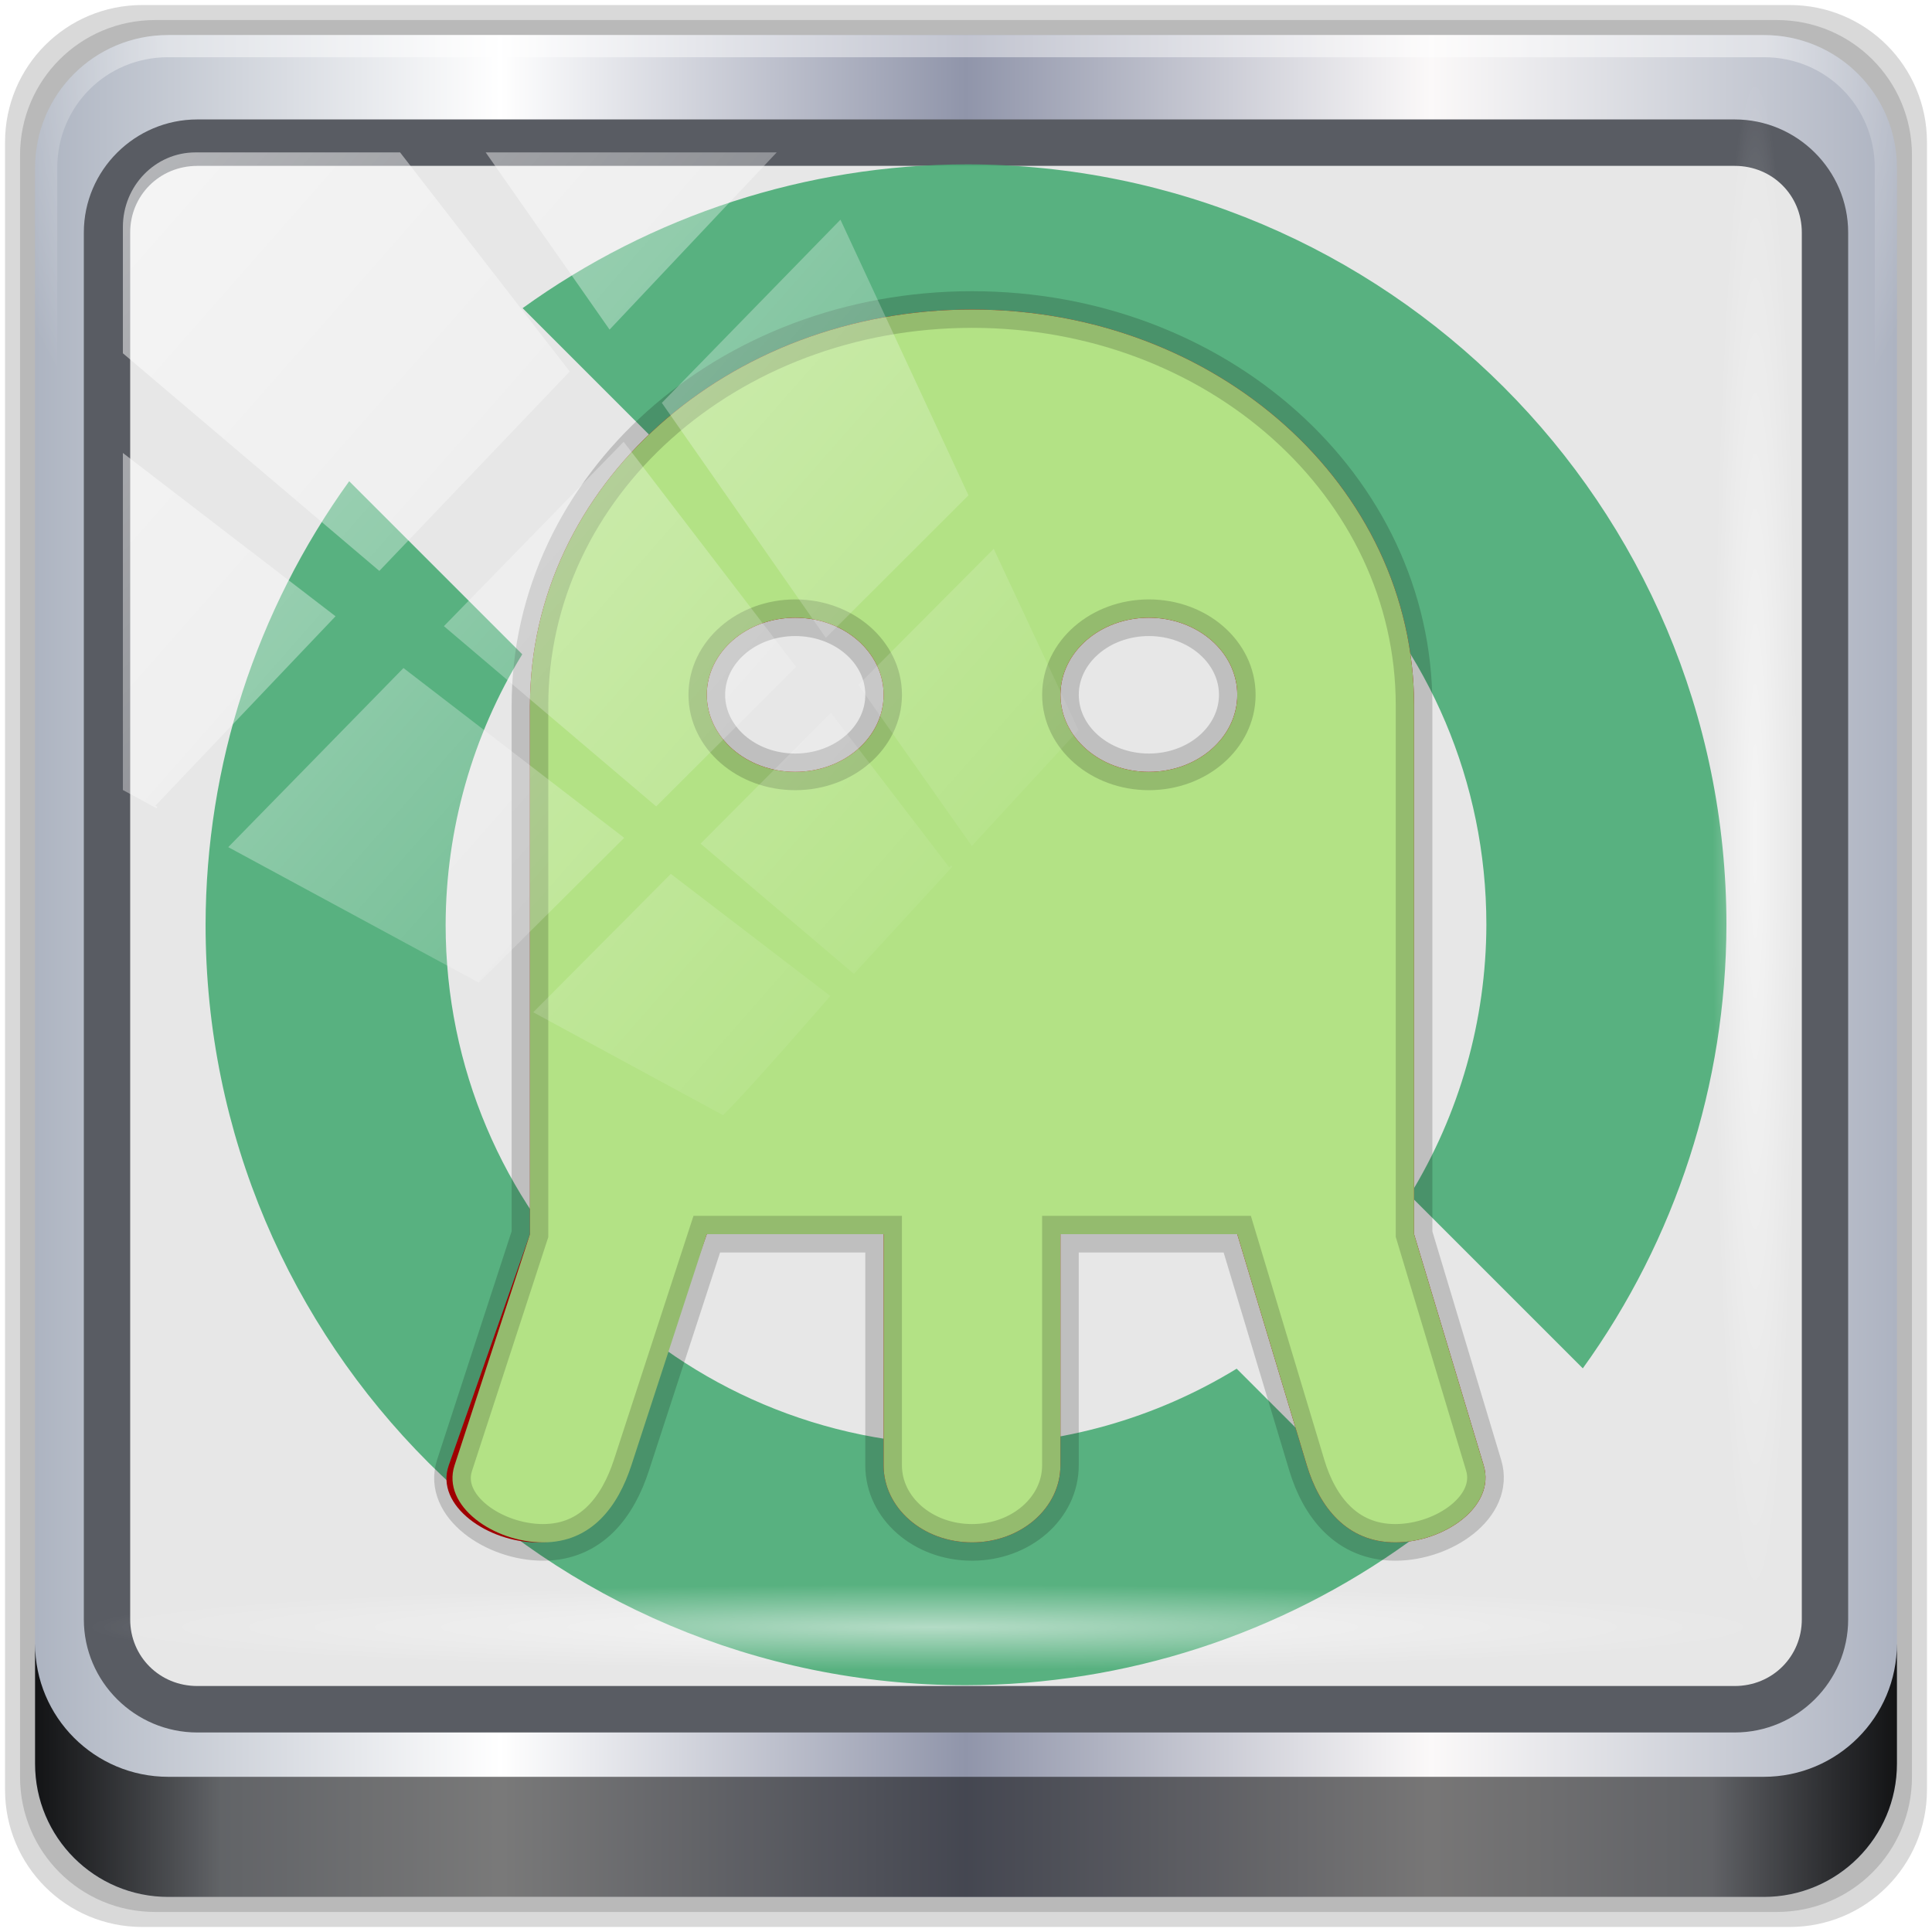 <?xml version="1.0" encoding="UTF-8" standalone="no"?>
<!-- Created with Inkscape (http://www.inkscape.org/) -->

<svg
   xmlns:dc="http://purl.org/dc/elements/1.1/"
   xmlns:cc="http://creativecommons.org/ns#"
   xmlns:rdf="http://www.w3.org/1999/02/22-rdf-syntax-ns#"
   xmlns:svg="http://www.w3.org/2000/svg"
   xmlns="http://www.w3.org/2000/svg"
   xmlns:xlink="http://www.w3.org/1999/xlink"
   xmlns:sodipodi="http://sodipodi.sourceforge.net/DTD/sodipodi-0.dtd"
   xmlns:inkscape="http://www.inkscape.org/namespaces/inkscape"
   width="96"
   height="96"
   id="svg2"
   version="1.1"
   inkscape:version="0.92.2 2405546, 2018-03-11"
   sodipodi:docname="octoxbps.svg">
  <defs
     id="defs4">
    <radialGradient
       inkscape:collect="always"
       xlink:href="#linearGradient4133-5"
       id="radialGradient4992"
       gradientUnits="userSpaceOnUse"
       gradientTransform="matrix(0.97,0,0,0.049,32.564,78.904)"
       cx="13.948"
       cy="44.893"
       fx="13.948"
       fy="44.893"
       r="43.199" />
    <radialGradient
       inkscape:collect="always"
       xlink:href="#linearGradient4133-5"
       id="radialGradient3831-7"
       gradientUnits="userSpaceOnUse"
       gradientTransform="matrix(0.975,0,0,0.049,-4.148,101.319)"
       cx="13.948"
       cy="44.893"
       fx="13.948"
       fy="44.893"
       r="43.199" />
    <linearGradient
       id="linearGradient4133-5"
       inkscape:collect="always">
      <stop
         id="stop4135-4"
         offset="0"
         style="stop-color:#ffffff;stop-opacity:1;" />
      <stop
         id="stop4137-5"
         offset="1"
         style="stop-color:#ffffff;stop-opacity:0;" />
    </linearGradient>
    <radialGradient
       inkscape:collect="always"
       xlink:href="#linearGradient4133-5"
       id="radialGradient3833-1"
       gradientUnits="userSpaceOnUse"
       gradientTransform="matrix(0.884,0,0,0.049,29.729,-89.168)"
       cx="13.948"
       cy="44.893"
       fx="13.948"
       fy="44.893"
       r="43.199" />
    <linearGradient
       y2="14.514"
       x2="50.528"
       y1="-28.642"
       x1="2.771"
       gradientUnits="userSpaceOnUse"
       id="linearGradient4967"
       xlink:href="#linearGradient4213-7-8"
       inkscape:collect="always" />
    <clipPath
       id="clipPath4156-4-6"
       clipPathUnits="userSpaceOnUse">
      <path
         inkscape:connector-curvature="0"
         id="path4158-0-3"
         d="m 27.046,-55.695 -14.214,13.321 0.061,0 15.653,21.771 10.231,-10.546 C 38.562,-32.302 27.468,-54.819 27.046,-55.695 z M 9.647,-39.383 -5.241,-25.321 15.988,-7.806 26.372,-18.383 9.647,-39.383 z m 31.491,12.951 -9.741,9.714 8.945,12.458 7.781,-7.555 -6.984,-14.617 z m -49.84,4.379 -13.754,12.982 26.283,13.846 0.061,-0.062 -0.123,-0.062 L 13.599,-5.401 -8.702,-22.053 z m 38.015,7.401 -9.803,9.775 11.579,9.559 7.628,-7.401 -8.669,-11.009 -0.735,-0.925 z m 20.187,5.674 -7.383,7.216 6.188,8.542 5.82,-6.137 -4.626,-9.621 z m -32.195,6.322 -9.557,9.498 13.662,7.185 7.934,-7.678 -12.039,-9.004 z m 23.312,2.374 -7.107,6.938 8.363,6.907 5.361,-5.674 -0.061,-0.092 -0.092,0.123 -6.464,-8.203 z m -8.73,8.542 -7.505,7.339 10.354,5.458 c 1.397,-1.321 5.675,-6.123 5.851,-6.322 L 31.886,8.26 z"
         style="opacity:0.6;fill:#ffffff;fill-opacity:1;stroke:none" />
    </clipPath>
    <linearGradient
       id="linearGradient4213-7-8"
       inkscape:collect="always">
      <stop
         id="stop4215-6-5"
         offset="0"
         style="stop-color:#ffffff;stop-opacity:1;" />
      <stop
         id="stop4217-5-2"
         offset="1"
         style="stop-color:#ffffff;stop-opacity:0;" />
    </linearGradient>
    <linearGradient
       inkscape:collect="always"
       xlink:href="#linearGradient4213-7-8"
       id="linearGradient3837-7"
       gradientUnits="userSpaceOnUse"
       x1="2.771"
       y1="-28.642"
       x2="50.528"
       y2="14.514" />
    <clipPath
       id="clipPath4156-4"
       clipPathUnits="userSpaceOnUse">
      <path
         inkscape:connector-curvature="0"
         id="path4158-0"
         d="m 27.046,-55.695 -14.214,13.321 0.061,0 15.653,21.771 10.231,-10.546 C 38.562,-32.302 27.468,-54.819 27.046,-55.695 z M 9.647,-39.383 -5.241,-25.321 15.988,-7.806 26.372,-18.383 9.647,-39.383 z m 31.491,12.951 -9.741,9.714 8.945,12.458 7.781,-7.555 -6.984,-14.617 z m -49.84,4.379 -13.754,12.982 26.283,13.846 0.061,-0.062 -0.123,-0.062 L 13.599,-5.401 -8.702,-22.053 z m 38.015,7.401 -9.803,9.775 11.579,9.559 7.628,-7.401 -8.669,-11.009 -0.735,-0.925 z m 20.187,5.674 -7.383,7.216 6.188,8.542 5.82,-6.137 -4.626,-9.621 z m -32.195,6.322 -9.557,9.498 13.662,7.185 7.934,-7.678 -12.039,-9.004 z m 23.312,2.374 -7.107,6.938 8.363,6.907 5.361,-5.674 -0.061,-0.092 -0.092,0.123 -6.464,-8.203 z m -8.73,8.542 -7.505,7.339 10.354,5.458 c 1.397,-1.321 5.675,-6.123 5.851,-6.322 L 31.886,8.26 z"
         style="opacity:0.6;fill:#ffffff;fill-opacity:1;stroke:none" />
    </clipPath>
    <linearGradient
       id="linearGradient4213-7"
       inkscape:collect="always">
      <stop
         id="stop4215-6"
         offset="0"
         style="stop-color:#ffffff;stop-opacity:1;" />
      <stop
         id="stop4217-5"
         offset="1"
         style="stop-color:#ffffff;stop-opacity:0;" />
    </linearGradient>
    <linearGradient
       inkscape:collect="always"
       xlink:href="#linearGradient4213-7"
       id="linearGradient3837"
       gradientUnits="userSpaceOnUse"
       x1="2.771"
       y1="-28.642"
       x2="50.528"
       y2="14.514" />
    <filter
       id="filter3174-3"
       color-interpolation-filters="sRGB">
      <feGaussianBlur
         stdDeviation="1.71"
         id="feGaussianBlur3176-6" />
    </filter>
    <linearGradient
       gradientTransform="scale(1.006,0.994)"
       gradientUnits="userSpaceOnUse"
       id="ButtonShadow-1"
       y2="7.017"
       x2="45.448"
       y1="92.54"
       x1="45.448">
      <stop
         offset="0"
         style="stop-color:#000000;stop-opacity:1"
         id="stop3750-9" />
      <stop
         offset="1"
         style="stop-color:#000000;stop-opacity:0.588"
         id="stop3752-9" />
    </linearGradient>
    <linearGradient
       inkscape:collect="always"
       xlink:href="#ButtonShadow-1"
       id="linearGradient3835"
       gradientUnits="userSpaceOnUse"
       gradientTransform="scale(1.006,0.994)"
       x1="45.448"
       y1="92.54"
       x2="45.448"
       y2="7.017" />
    <radialGradient
       inkscape:collect="always"
       xlink:href="#linearGradient4133"
       id="radialGradient3833"
       gradientUnits="userSpaceOnUse"
       gradientTransform="matrix(0.888,0,0,0.049,51.887,-52.752)"
       cx="13.948"
       cy="44.893"
       fx="13.948"
       fy="44.893"
       r="43.199" />
    <linearGradient
       id="linearGradient4133"
       inkscape:collect="always">
      <stop
         id="stop4135"
         offset="0"
         style="stop-color:#ffffff;stop-opacity:1;" />
      <stop
         id="stop4137"
         offset="1"
         style="stop-color:#ffffff;stop-opacity:0;" />
    </linearGradient>
    <radialGradient
       inkscape:collect="always"
       xlink:href="#linearGradient4133"
       id="radialGradient3831"
       gradientUnits="userSpaceOnUse"
       gradientTransform="matrix(0.975,0,0,0.049,-4.148,101.319)"
       cx="13.948"
       cy="44.893"
       fx="13.948"
       fy="44.893"
       r="43.199" />
    <linearGradient
       id="linearGradient3832-0-6-1-1">
      <stop
         id="stop3834-6-3-7-1"
         offset="0"
         style="stop-color:#000000;stop-opacity:1;" />
      <stop
         style="stop-color:#000000;stop-opacity:0.588;"
         offset="0.1"
         id="stop3872-2-4" />
      <stop
         id="stop3844-6-2-7-6"
         offset="0.9"
         style="stop-color:#000000;stop-opacity:0.588;" />
      <stop
         id="stop3836-5-0-2-9"
         offset="1"
         style="stop-color:#000000;stop-opacity:1;" />
    </linearGradient>
    <linearGradient
       inkscape:collect="always"
       xlink:href="#linearGradient3832-0-6-1-1"
       id="linearGradient3829"
       gradientUnits="userSpaceOnUse"
       gradientTransform="matrix(0.995,0,0,0.995,-2.9403159e-6,0.5)"
       x1="1.5"
       y1="88.172"
       x2="94.5"
       y2="88.172" />
    <linearGradient
       id="linearGradient4091-0-3-0-7">
      <stop
         id="stop4093-3-6-4-2"
         offset="0"
         style="stop-color:#ffffff;stop-opacity:1;" />
      <stop
         style="stop-color:#ffffff;stop-opacity:1;"
         offset="0.8"
         id="stop4099-6-1-8-3" />
      <stop
         id="stop4095-1-0-7-9"
         offset="1"
         style="stop-color:#ffffff;stop-opacity:0;" />
    </linearGradient>
    <radialGradient
       inkscape:collect="always"
       xlink:href="#linearGradient4091-0-3-0-7"
       id="radialGradient3827"
       gradientUnits="userSpaceOnUse"
       gradientTransform="matrix(-1.181,0,0,-0.964,104.432,-24.028)"
       cx="48"
       cy="-27"
       fx="48"
       fy="-27"
       r="42" />
    <linearGradient
       id="linearGradient6139-0">
      <stop
         style="stop-color:#adb4c1;stop-opacity:1;"
         offset="0"
         id="stop6141-2" />
      <stop
         id="stop6151-0"
         offset="0.25"
         style="stop-color:#ffffff;stop-opacity:1;" />
      <stop
         id="stop6147-1"
         offset="0.5"
         style="stop-color:#9095aa;stop-opacity:1;" />
      <stop
         style="stop-color:#fbf9f9;stop-opacity:1;"
         offset="0.75"
         id="stop6149-4" />
      <stop
         style="stop-color:#adb3c1;stop-opacity:1;"
         offset="1"
         id="stop6143-4" />
    </linearGradient>
    <linearGradient
       inkscape:collect="always"
       xlink:href="#linearGradient6139-0"
       id="linearGradient3825"
       gradientUnits="userSpaceOnUse"
       gradientTransform="matrix(1.101,0,0,1.101,-5.116,-3.515)"
       x1="6"
       y1="47"
       x2="90"
       y2="47" />
    <linearGradient
       id="linearGradient5029">
      <stop
         id="stop5031"
         offset="0"
         style="stop-color:#0a9aff;stop-opacity:1;" />
      <stop
         id="stop5033"
         offset="1"
         style="stop-color:#0070c0;stop-opacity:1;" />
    </linearGradient>
    <linearGradient
       id="linearGradient5039">
      <stop
         style="stop-color:#ff0a0a;stop-opacity:1;"
         offset="0"
         id="stop5041" />
      <stop
         style="stop-color:#c00000;stop-opacity:1;"
         offset="1"
         id="stop5043" />
    </linearGradient>
    <linearGradient
       id="linearGradient5045">
      <stop
         id="stop5047"
         offset="0"
         style="stop-color:#2fff0a;stop-opacity:1;" />
      <stop
         id="stop5049"
         offset="1"
         style="stop-color:#16b50b;stop-opacity:1;" />
    </linearGradient>
    <linearGradient
       id="linearGradient5051">
      <stop
         style="stop-color:#c60aff;stop-opacity:1;"
         offset="0"
         id="stop5053" />
      <stop
         style="stop-color:#9b0bb5;stop-opacity:1;"
         offset="1"
         id="stop5055" />
    </linearGradient>
    <linearGradient
       id="linearGradient5057">
      <stop
         id="stop5059"
         offset="0"
         style="stop-color:#fff17c;stop-opacity:1;" />
      <stop
         id="stop5061"
         offset="1"
         style="stop-color:#fdd31e;stop-opacity:1;" />
    </linearGradient>
    <linearGradient
       id="linearGradient5063">
      <stop
         style="stop-color:#6b9ab0;stop-opacity:1;"
         offset="0"
         id="stop5065" />
      <stop
         style="stop-color:#466b7a;stop-opacity:1;"
         offset="1"
         id="stop5067" />
    </linearGradient>
    <radialGradient
       inkscape:collect="always"
       xlink:href="#linearGradient5039"
       id="radialGradient3997"
       cx="-78.375"
       cy="1007.362"
       fx="-78.375"
       fy="1007.362"
       r="17.5"
       gradientTransform="matrix(1,0,0,1.429,-16.928,-425.295)"
       gradientUnits="userSpaceOnUse" />
    <radialGradient
       inkscape:collect="always"
       xlink:href="#linearGradient5039"
       id="radialGradient3997-3"
       cx="-78.375"
       cy="1007.362"
       fx="-78.375"
       fy="1007.362"
       r="17.5"
       gradientTransform="matrix(1.255,0,0,1.75,146.426,-1716.927)"
       gradientUnits="userSpaceOnUse" />
  </defs>
  <sodipodi:namedview
     id="base"
     pagecolor="#ffffff"
     bordercolor="#666666"
     borderopacity="1.0"
     inkscape:pageopacity="0.0"
     inkscape:pageshadow="2"
     inkscape:zoom="3.1970542"
     inkscape:cx="-76.628219"
     inkscape:cy="19.464329"
     inkscape:document-units="px"
     inkscape:current-layer="g940"
     showgrid="false"
     inkscape:snap-page="true"
     inkscape:snap-global="true"
     inkscape:snap-center="true"
     inkscape:snap-object-midpoints="false"
     showguides="true"
     inkscape:guide-bbox="true"
     inkscape:snap-bbox="true"
     inkscape:object-paths="true"
     inkscape:object-nodes="true"
     inkscape:window-width="1920"
     inkscape:window-height="1025"
     inkscape:window-x="0"
     inkscape:window-y="25"
     inkscape:window-maximized="1"
     inkscape:snap-midpoints="true"
     inkscape:snap-grids="true"
     inkscape:snap-to-guides="false">
    <inkscape:grid
       type="xygrid"
       id="grid3002"
       empspacing="5"
       visible="true"
       enabled="true"
       snapvisiblegridlinesonly="true" />
  </sodipodi:namedview>
  <g
     inkscape:label="Layer 1"
     inkscape:groupmode="layer"
     id="layer1"
     transform="translate(0,-956.362)">
    <g
       id="g3177"
       transform="translate(0,956.362)">
      <g
         transform="matrix(1.362,0,0,1.362,49.026,-1270.613)"
         id="g2995" />
      <g
         inkscape:label="simboli"
         id="layer5" />
      <g
         transform="matrix(1.021,0,0,1.021,108.855,-7.309)"
         style="display:inline"
         id="g999" />
      <g
         id="g940"
         transform="translate(0.25,-0.25)">
        <rect
           width="86"
           height="85"
           rx="6"
           ry="6"
           x="5"
           y="7"
           id="rect3745-9"
           style="opacity:0.9;fill:url(#linearGradient3835);fill-opacity:1;fill-rule:nonzero;stroke:none;filter:url(#filter3174-3)"
           transform="matrix(0.995,0,0,0.995,241.977,-89.262)" />
        <g
           id="g988">
          <path
             inkscape:connector-curvature="0"
             id="path3288"
             d="M 88.679,0.5 H 6.821 C 3.042,0.5 -5.5281598e-7,3.542 -5.5281598e-7,7.321 V 89.179 C -5.5281598e-7,92.958 3.042,96 6.821,96 H 88.679 c 3.779,0 6.821,-3.042 6.821,-6.821 V 7.321 c 0,-3.779 -3.042,-6.821 -6.821,-6.821 z"
             style="display:inline;opacity:0.15;fill:#000000;fill-opacity:1;fill-rule:nonzero;stroke:none;stroke-width:0.995" />
          <path
             style="display:inline;opacity:0.15;fill:#000000;fill-opacity:1;fill-rule:nonzero;stroke:none;stroke-width:0.995"
             d="M 88.039,1.246 H 7.461 c -3.72,0 -6.715,2.995 -6.715,6.715 V 88.539 c 0,3.72 2.995,6.715 6.715,6.715 H 88.039 c 3.72,0 6.715,-2.995 6.715,-6.715 V 7.961 c 0,-3.72 -2.995,-6.715 -6.715,-6.715 z"
             id="path4085"
             inkscape:connector-curvature="0" />
          <path
             inkscape:connector-curvature="0"
             id="rect4251-1"
             d="M 87.4,1.992 H 8.1 c -3.661,0 -6.608,2.947 -6.608,6.608 V 87.9 c 0,3.661 2.947,6.608 6.608,6.608 H 87.4 c 3.661,0 6.608,-2.947 6.608,-6.608 V 8.6 c 0,-3.661 -2.947,-6.608 -6.608,-6.608 z"
             style="display:inline;fill:url(#linearGradient3825);fill-opacity:1;fill-rule:nonzero;stroke:none;stroke-width:0.995" />
          <path
             inkscape:connector-curvature="0"
             id="path4236-5"
             d="m 8.1,1.992 c -3.661,0 -6.608,2.947 -6.608,6.608 V 25.121 H 2.594 V 8.6 c 0,-3.07 2.437,-5.507 5.507,-5.507 H 87.4 c 3.07,0 5.507,2.437 5.507,5.507 V 25.121 h 1.101 V 8.6 c 0,-3.661 -2.947,-6.608 -6.608,-6.608 z"
             style="display:inline;opacity:0.45;fill:url(#radialGradient3827);fill-opacity:1;fill-rule:nonzero;stroke:none;stroke-width:1.101" />
          <path
             id="path4118"
             d="m 1.492,81.917 v 5.969 c 0,3.661 2.961,6.622 6.622,6.622 H 87.386 c 3.661,0 6.622,-2.961 6.622,-6.622 v -5.969 c 0,3.661 -2.961,6.622 -6.622,6.622 H 8.114 c -3.661,0 -6.622,-2.961 -6.622,-6.622 z"
             style="display:inline;opacity:0.891;fill:url(#linearGradient3829);fill-opacity:1;fill-rule:nonzero;stroke:none;stroke-width:0.995"
             inkscape:connector-curvature="0" />
          <rect
             ry="4.228"
             y="7.702"
             x="5.548"
             height="77.117"
             width="84.404"
             id="rect4301"
             style="display:inline;fill:#e7e7e7;fill-opacity:1;stroke:none;stroke-width:0.995" />
          <path
             inkscape:connector-curvature="0"
             id="path4989"
             d="m 9.554,6.185 c -3.1,0 -5.638,2.526 -5.638,5.617 v 68.917 c 0,3.09 2.538,5.617 5.638,5.617 H 85.946 c 3.1,0 5.638,-2.526 5.638,-5.617 V 11.802 c 0,-3.09 -2.538,-5.617 -5.638,-5.617 z m 0,2.307 H 85.946 c 1.878,0 3.335,1.472 3.335,3.309 v 68.917 c 0,1.837 -1.456,3.309 -3.335,3.309 H 9.554 c -1.878,0 -3.335,-1.472 -3.335,-3.309 V 11.802 c 0,-1.837 1.456,-3.309 3.335,-3.309 z"
             style="color:#000000;font-style:normal;font-variant:normal;font-weight:normal;font-stretch:normal;font-size:medium;line-height:normal;font-family:Sans;-inkscape-font-specification:Sans;text-indent:0;text-align:start;text-decoration:none;text-decoration-line:none;letter-spacing:normal;word-spacing:normal;text-transform:none;writing-mode:lr-tb;direction:ltr;baseline-shift:baseline;text-anchor:start;display:inline;overflow:visible;visibility:visible;fill:#595c63;fill-opacity:1;stroke:none;stroke-width:2.363;stroke-opacity:0.982;marker:none;enable-background:accumulate" />
          <path
             id="path925"
             d="M 47.75,8.417 C 39.839,8.434 32.133,10.933 25.719,15.562 l 8.582,8.582 c 4.049,-2.477 8.702,-3.792 13.449,-3.8 14.281,-2.8e-5 25.857,11.577 25.857,25.857 -0.011,4.745 -1.328,9.395 -3.807,13.442 l 8.599,8.599 c 4.628,-6.418 7.124,-14.128 7.136,-22.041 0,-20.868 -16.917,-37.785 -37.785,-37.785 z"
             inkscape:connector-curvature="0"
             style="fill:#4cad78;fill-opacity:0.921;stroke-width:0.359" />
          <path
             id="path927"
             d="m 69.781,76.842 -8.582,-8.582 c -4.049,2.477 -8.702,3.792 -13.449,3.8 -14.281,2.9e-5 -25.857,-11.577 -25.857,-25.857 0.011,-4.745 1.328,-9.395 3.807,-13.442 l -8.599,-8.599 c -4.628,6.418 -7.124,14.128 -7.136,22.041 0,20.868 16.917,37.785 37.785,37.785 7.911,-0.017 15.617,-2.516 22.031,-7.145 z"
             inkscape:connector-curvature="0"
             style="fill:#4cad78;fill-opacity:0.921;stroke-width:0.359" />
          <path
             sodipodi:nodetypes="ssccsssccsssccsssccssssssssssss"
             style="fill:url(#radialGradient3997-3);fill-opacity:1;fill-rule:evenodd;stroke:none;stroke-width:1.24"
             d="m 48.05,15.63 c -12.169,0 -21.966,8.762 -21.966,19.67 v 22.446 3.829 l -4.035,11.486 c -0.705,2.006 1.959,3.829 4.393,3.829 2.434,0 3.688,-1.822 4.393,-3.829 l 4.035,-11.486 h 8.786 v 11.486 c 0,2.121 1.959,3.829 4.393,3.829 2.434,0 4.393,-1.708 4.393,-3.829 v -11.486 h 8.786 l 3.458,11.486 c 0.613,2.035 1.959,3.829 4.393,3.829 2.434,0 5.006,-1.794 4.393,-3.829 l -3.458,-11.486 v -3.829 -22.446 c 0,-10.909 -9.797,-19.67 -21.966,-19.67 z m -8.786,15.315 c 2.426,0 4.393,1.714 4.393,3.829 0,2.115 -1.967,3.829 -4.393,3.829 -2.426,0 -4.393,-1.714 -4.393,-3.829 0,-2.115 1.967,-3.829 4.393,-3.829 z m 17.573,0 c 2.426,0 4.393,1.714 4.393,3.829 0,2.115 -1.967,3.829 -4.393,3.829 -2.426,0 -4.393,-1.714 -4.393,-3.829 0,-2.115 1.967,-3.829 4.393,-3.829 z"
             id="rect3000"
             inkscape:connector-curvature="0" />
          <path
             sodipodi:nodetypes="ssccsssccsssccsssccssssssssssss"
             inkscape:connector-curvature="0"
             id="path957"
             d="m 48.05,15.63 c -12.169,0 -21.966,8.762 -21.966,19.67 v 22.446 3.829 l -3.747,11.486 c -0.659,2.021 1.959,3.829 4.393,3.829 2.434,0 3.734,-1.808 4.393,-3.829 l 3.747,-11.486 h 8.786 v 11.486 c 0,2.121 1.959,3.829 4.393,3.829 2.434,0 4.393,-1.708 4.393,-3.829 v -11.486 h 8.786 l 3.458,11.486 c 0.613,2.035 1.959,3.829 4.393,3.829 2.434,0 5.006,-1.794 4.393,-3.829 l -3.458,-11.486 v -3.829 -22.446 c 0,-10.909 -9.797,-19.67 -21.966,-19.67 z m -8.786,15.315 c 2.426,0 4.393,1.714 4.393,3.829 0,2.115 -1.967,3.829 -4.393,3.829 -2.426,0 -4.393,-1.714 -4.393,-3.829 0,-2.115 1.967,-3.829 4.393,-3.829 z m 17.573,0 c 2.426,0 4.393,1.714 4.393,3.829 0,2.115 -1.967,3.829 -4.393,3.829 -2.426,0 -4.393,-1.714 -4.393,-3.829 0,-2.115 1.967,-3.829 4.393,-3.829 z"
             style="fill:#b3e285;fill-opacity:1;fill-rule:evenodd;stroke:#000000;stroke-width:1.821;stroke-miterlimit:4;stroke-dasharray:none;stroke-opacity:0.175" />
          <rect
             transform="matrix(0.911,0,0,0.937,4.034,35.933)"
             style="display:inline;opacity:0.545;fill:url(#linearGradient4967);fill-opacity:1;stroke:none"
             id="rect4146"
             width="92"
             height="92"
             x="2"
             y="-30"
             rx="3.957"
             ry="3.957"
             clip-path="url(#clipPath4156-4-6)" />
          <rect
             style="display:inline;opacity:0.55;fill:url(#radialGradient4992);fill-opacity:1;stroke:none;stroke-width:0.995"
             id="rect4131"
             width="83.811"
             height="4.228"
             x="4.189"
             y="78.987"
             rx="0"
             ry="4.228" />
          <rect
             ry="4.228"
             rx="0"
             y="-89.085"
             x="3.88"
             height="4.228"
             width="76.35"
             id="rect4141"
             style="display:inline;opacity:0.55;fill:url(#radialGradient3833-1);fill-opacity:1;stroke:none;stroke-width:0.995"
             transform="rotate(90)" />
        </g>
      </g>
    </g>
  </g>
</svg>
